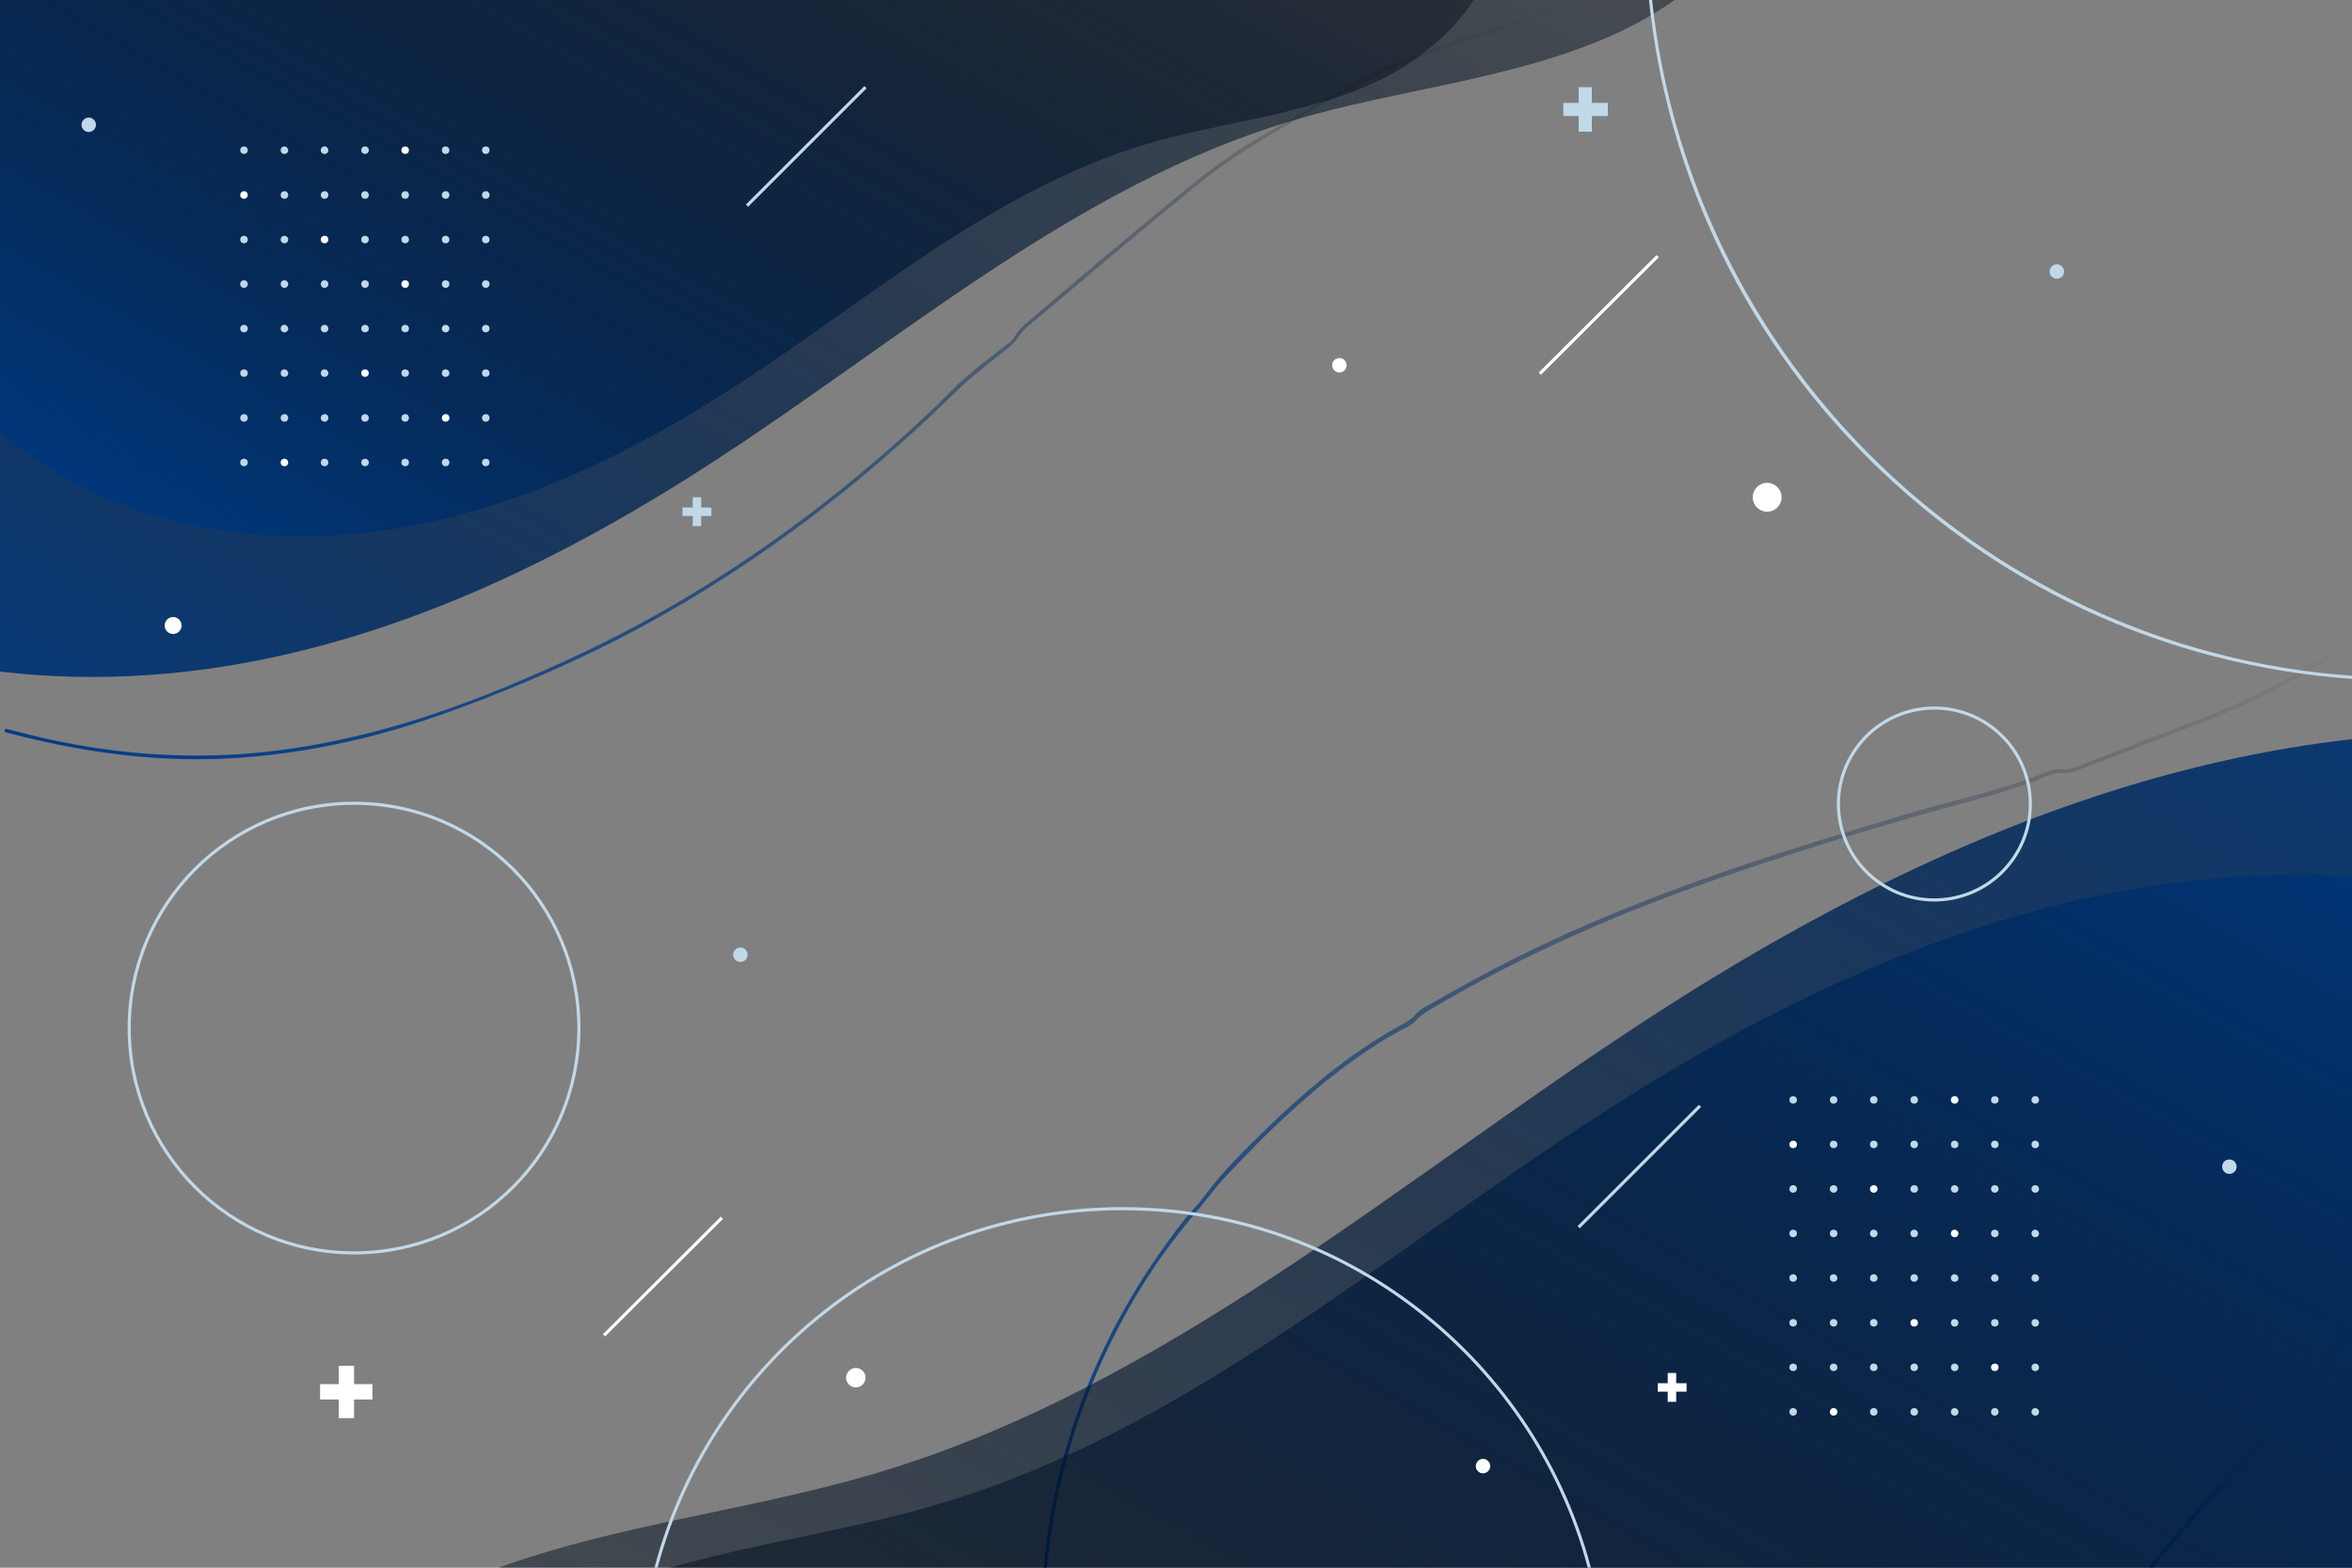 <?xml version="1.0" encoding="utf-8"?>
<!-- Generator: Adobe Illustrator 23.0.6, SVG Export Plug-In . SVG Version: 6.00 Build 0)  -->
<svg version="1.1" id="OBJECTS" xmlns="http://www.w3.org/2000/svg" xmlns:xlink="http://www.w3.org/1999/xlink" x="0px" y="0px"
	 viewBox="0 0 750 500" style="enable-background:new 0 0 750 500;" xml:space="preserve">
<rect x="0" y="0" width="750" height="500" fill="#808080" stroke="none"/>
<style type="text/css">
	.st0{clip-path:url(#SVGID_2_);}
	.st1{fill:url(#SVGID_3_);}
	.st2{fill:url(#SVGID_4_);}
	.st3{fill:url(#SVGID_5_);}
	.st4{fill:url(#SVGID_6_);}
	.st5{fill:url(#SVGID_7_);}
	.st6{fill:url(#SVGID_8_);}
	.st7{fill:#C1D8E8;}
	.st8{fill:url(#SVGID_9_);}
	.st9{clip-path:url(#SVGID_2_);fill:none;stroke:#C1D8E8;stroke-miterlimit:10;}
	.st10{fill:#FFFFFF;}
	.st11{clip-path:url(#SVGID_2_);fill:#FFFFFF;}
	.st12{clip-path:url(#SVGID_2_);fill:#C1D8E8;}
	.st13{clip-path:url(#SVGID_2_);fill:none;stroke:#FFFFFF;stroke-miterlimit:10;}
</style>
<g>
	<defs>
		<rect id="SVGID_1_" width="750" height="500"/>
	</defs>
	<clipPath id="SVGID_2_">
		<use xlink:href="#SVGID_1_"  style="overflow:visible;"/>
	</clipPath>
	<g class="st0">
		<linearGradient id="SVGID_3_" gradientUnits="userSpaceOnUse" x1="533.402" y1="-472.078" x2="82.925" y2="319.85">
			<stop  offset="0" style="stop-color:#000000;stop-opacity:0"/>
			<stop  offset="0.19" style="stop-color:#000204;stop-opacity:0.19"/>
			<stop  offset="0.362" style="stop-color:#00060F;stop-opacity:0.362"/>
			<stop  offset="0.526" style="stop-color:#000F21;stop-opacity:0.526"/>
			<stop  offset="0.685" style="stop-color:#001A3B;stop-opacity:0.685"/>
			<stop  offset="0.842" style="stop-color:#00295C;stop-opacity:0.842"/>
			<stop  offset="0.994" style="stop-color:#003B84;stop-opacity:0.994"/>
			<stop  offset="1" style="stop-color:#003C86"/>
		</linearGradient>
		<path class="st1" d="M-5.2-5.5v219c30.3,4.3,61.6,2.7,91.5-3.7c50.5-10.7,97.5-34.2,140.8-62.3c60.3-39.1,116-88.4,184.9-109
			c33.7-10.1,69.6-12.9,101.8-27.1c9.7-4.3,19.1-10,27.4-16.8H-5.2z"/>
	</g>
	<g class="st0">
		<g>
			<linearGradient id="SVGID_4_" gradientUnits="userSpaceOnUse" x1="361.279" y1="-76.465" x2="140.383" y2="311.863">
				<stop  offset="0" style="stop-color:#000000;stop-opacity:0"/>
				<stop  offset="1.811987e-02" style="stop-color:#000205;stop-opacity:1.811987e-02"/>
				<stop  offset="0.164" style="stop-color:#00142D;stop-opacity:0.164"/>
				<stop  offset="0.315" style="stop-color:#00224D;stop-opacity:0.315"/>
				<stop  offset="0.471" style="stop-color:#002E66;stop-opacity:0.471"/>
				<stop  offset="0.632" style="stop-color:#003678;stop-opacity:0.632"/>
				<stop  offset="0.803" style="stop-color:#003A83;stop-opacity:0.803"/>
				<stop  offset="1" style="stop-color:#003C86"/>
			</linearGradient>
			<path class="st2" d="M1.9,233.6c18.6,4.9,37.5,8.1,56.7,8.5c18.4,0.4,36.9-1.9,54.8-6.1c18.4-4.3,35.9-10.9,53.3-18.1
				c15.8-6.6,31.2-14,46-22.5c30.1-17.2,57.8-38.2,83.1-61.8c3.2-3,6.4-6.1,9.6-9.2c3.5-3.5,7.4-6.5,11.3-9.6
				c1.8-1.4,3.5-2.8,5.2-4.2c1.6-1.3,2.5-2.6,3.7-4.3c1.6-2.1,4-3.7,6-5.4c2-1.7,3.9-3.3,5.9-5c14.8-12.6,29.7-25,44.7-37.3
				c7.6-6.1,15.7-11.4,24.1-16.3c8.3-4.9,16.8-9.9,25.3-14.4c17.1-9.2,35.8-14.9,54.2-20.6c4.7-1.4,9.3-2.9,13.9-4.4
				c0.8-0.2,0.4-1.5-0.3-1.2c-18.5,5.9-37.2,11.1-55.1,18.7C436,24,428,28.3,420.2,33c-8.1,4.8-16.5,9.3-24.5,14.4
				c-7.9,5.1-15.1,11-22.4,17c-7.3,6-14.6,12.1-21.9,18.2c-7.5,6.3-15,12.7-22.5,19.1c-1.5,1.3-3.1,2.5-4.3,4.1
				c-0.7,0.9-1.2,2-2,2.8c-0.9,0.9-2,1.6-3,2.4c-3.9,3.1-7.9,6.1-11.6,9.3c-3.4,2.9-6.4,6.2-9.6,9.3c-3.2,3-6.4,6-9.7,9
				c-6.5,5.9-13.1,11.5-19.9,17c-13.5,10.9-27.6,21-42.4,30.3c-14.6,9.2-29.8,17.4-45.5,24.6c-16.8,7.7-34,14.8-51.7,20.1
				c-18.1,5.4-36.7,9.1-55.6,10.1c-19.3,1-38.6-0.7-57.5-4.8c-4.7-1-9.3-2.2-13.9-3.4C1.4,232.2,1.1,233.4,1.9,233.6L1.9,233.6z"/>
		</g>
	</g>
	<g class="st0">
		<g>
			<linearGradient id="SVGID_5_" gradientUnits="userSpaceOnUse" x1="741.597" y1="420.237" x2="694.024" y2="503.87">
				<stop  offset="0" style="stop-color:#000000;stop-opacity:0"/>
				<stop  offset="1.811987e-02" style="stop-color:#000205;stop-opacity:1.811987e-02"/>
				<stop  offset="0.164" style="stop-color:#00142D;stop-opacity:0.164"/>
				<stop  offset="0.315" style="stop-color:#00224D;stop-opacity:0.315"/>
				<stop  offset="0.471" style="stop-color:#002E66;stop-opacity:0.471"/>
				<stop  offset="0.632" style="stop-color:#003678;stop-opacity:0.632"/>
				<stop  offset="0.803" style="stop-color:#003A83;stop-opacity:0.803"/>
				<stop  offset="1" style="stop-color:#003C86"/>
			</linearGradient>
			<path class="st3" d="M749,424.3c-8.5,9.8-16.4,20-24.6,30.1c-3.9,4.9-7.8,10-12.2,14.5c-4.4,4.5-8.6,9.1-12.7,13.9
				c-4.7,5.3-9.2,10.8-13.8,16.2c-0.5,0.6,0.4,1.5,0.9,0.9c8.1-9.6,16.1-19.3,24.8-28.4c8.8-9.1,16.4-19.4,24.3-29.2
				c4.6-5.8,9.3-11.5,14.1-17.1C750.4,424.6,749.5,423.7,749,424.3L749,424.3z"/>
		</g>
	</g>
	<g class="st0">
		<g>
			<linearGradient id="SVGID_6_" gradientUnits="userSpaceOnUse" x1="647.411" y1="147.235" x2="419.193" y2="548.437">
				<stop  offset="0" style="stop-color:#000000;stop-opacity:0"/>
				<stop  offset="1.811987e-02" style="stop-color:#000205;stop-opacity:1.811987e-02"/>
				<stop  offset="0.164" style="stop-color:#00142D;stop-opacity:0.164"/>
				<stop  offset="0.315" style="stop-color:#00224D;stop-opacity:0.315"/>
				<stop  offset="0.471" style="stop-color:#002E66;stop-opacity:0.471"/>
				<stop  offset="0.632" style="stop-color:#003678;stop-opacity:0.632"/>
				<stop  offset="0.803" style="stop-color:#003A83;stop-opacity:0.803"/>
				<stop  offset="1" style="stop-color:#003C86"/>
			</linearGradient>
			<path class="st4" d="M333.9,499.5c3.2-33.7,14.9-66.3,33.6-94.5c4.8-7.3,10.2-14,15.8-20.7c2.7-3.3,5.2-6.7,8.2-9.8
				c3-3.1,6-6.3,9-9.3c12-12.1,24.9-23.5,39.3-32.6c1.6-1,3.2-2,4.9-2.9c1.8-1.1,4-1.9,5.7-3.2c0.8-0.5,1.4-1.4,2.1-2
				c0.9-0.8,1.8-1.5,2.8-2.1c2.1-1.2,4.1-2.4,6.2-3.6c7.7-4.4,15.5-8.6,23.5-12.5c16-7.9,32.4-14.9,49.1-21.1
				c16.4-6.1,33.1-11.6,49.8-16.8c8.4-2.6,16.9-5.1,25.4-7.6c8.8-2.6,17.7-4.7,26.5-7.4c4.5-1.3,8.9-2.8,13.3-4.4
				c2.2-0.8,4.6-2.2,6.9-2.4c2.1-0.1,3.7,0.1,5.7-0.6c9.1-3.4,18.1-6.9,27.2-10.5c8.6-3.3,17.3-6.4,25.7-10.2
				c8.3-3.8,16.3-8.2,24.2-12.8c1.8-1,3.4-2,4.9-3.4c1.6-1.5,3.3-2.7,5.5-3.4c0.8-0.2,0.4-1.4-0.3-1.2c-3.9,1.2-6.2,4.4-9.6,6.3
				c-4.1,2.4-8.2,4.7-12.3,6.9c-8.5,4.5-17.2,8.5-26.2,11.9c-9.1,3.4-18.1,7-27.1,10.5c-2.3,0.9-4.5,1.7-6.8,2.6
				c-2.3,0.9-5,2.3-7.5,2.6c-1.8,0.2-3.5-0.3-5.2,0.3c-2.4,0.9-4.7,1.9-7.2,2.8c-8.9,3.2-18,5.5-27.1,7.9c-8.7,2.3-17.3,5-26,7.6
				c-17.1,5.1-34.1,10.5-50.9,16.5c-16.5,5.9-32.8,12.4-48.7,19.8c-8.2,3.8-16.3,7.9-24.2,12.2c-4,2.2-7.9,4.4-11.8,6.6
				c-1.8,1.1-3.9,2-5.6,3.3c-0.8,0.6-1.4,1.4-2.1,2.1c-1.1,1-2.2,1.6-3.4,2.3c-14.7,8-27.8,18.5-39.9,30c-6.3,6-12.6,12.1-18.3,18.6
				c-2.9,3.3-5.3,7-8.3,10.2c-2.8,3-5.3,6.4-7.7,9.7c-20.1,27.1-33.6,59-38.7,92.4c-0.6,3.9-1.1,7.9-1.4,11.9
				C332.6,500.3,333.8,500.3,333.9,499.5L333.9,499.5z"/>
		</g>
	</g>
	<g class="st0">
		<linearGradient id="SVGID_7_" gradientUnits="userSpaceOnUse" x1="419.217" y1="-331.124" x2="102.06" y2="226.429">
			<stop  offset="0" style="stop-color:#000000;stop-opacity:0"/>
			<stop  offset="0.19" style="stop-color:#000204;stop-opacity:0.19"/>
			<stop  offset="0.362" style="stop-color:#00060F;stop-opacity:0.362"/>
			<stop  offset="0.526" style="stop-color:#000F21;stop-opacity:0.526"/>
			<stop  offset="0.685" style="stop-color:#001A3B;stop-opacity:0.685"/>
			<stop  offset="0.842" style="stop-color:#00295C;stop-opacity:0.842"/>
			<stop  offset="0.994" style="stop-color:#003B84;stop-opacity:0.994"/>
			<stop  offset="1" style="stop-color:#003C86"/>
		</linearGradient>
		<path class="st5" d="M-5.2-5.5V133c10,9.8,21.7,17.9,34.4,23.9c32.8,15.5,71.1,17.4,106.6,9.9c35.5-7.6,68.6-24.1,99.1-43.9
			c42.4-27.5,81.7-62.2,130.2-76.8c23.7-7.1,49-9.1,71.7-19.1c15.1-6.6,29.2-18.2,36.4-32.6H-5.2z"/>
	</g>
	<g class="st0">
		
			<linearGradient id="SVGID_8_" gradientUnits="userSpaceOnUse" x1="994.377" y1="-170.874" x2="394.748" y2="883.259" gradientTransform="matrix(-1 0 0 -1 1086.757 963.613)">
			<stop  offset="0" style="stop-color:#000000;stop-opacity:0"/>
			<stop  offset="0.19" style="stop-color:#000204;stop-opacity:0.19"/>
			<stop  offset="0.362" style="stop-color:#00060F;stop-opacity:0.362"/>
			<stop  offset="0.526" style="stop-color:#000F21;stop-opacity:0.526"/>
			<stop  offset="0.685" style="stop-color:#001A3B;stop-opacity:0.685"/>
			<stop  offset="0.842" style="stop-color:#00295C;stop-opacity:0.842"/>
			<stop  offset="0.994" style="stop-color:#003B84;stop-opacity:0.994"/>
			<stop  offset="1" style="stop-color:#003C86"/>
		</linearGradient>
		<path class="st6" d="M756.2,235.1c-14.4,1.4-28.7,3.6-42.8,6.6c-67.2,14.3-129.8,45.5-187.4,82.9
			c-80.2,52.1-154.5,117.7-246.1,145.1c-44.8,13.4-92.6,17.2-135.5,36.1c-0.3,0.1-0.7,0.3-1,0.4h612.8V235.1z"/>
	</g>
	<g class="st0">
		<path class="st7" d="M526.3-5.5h-1C530,51.7,554.5,105,595.6,146c43.2,43.2,99.9,68.1,160.6,70.9v-1
			C634.7,210.3,536.3,114.8,526.3-5.5z"/>
	</g>
	<g class="st0">
		
			<linearGradient id="SVGID_9_" gradientUnits="userSpaceOnUse" x1="924.115" y1="-92.434" x2="415.17" y2="802.279" gradientTransform="matrix(-1 0 0 -1 1086.757 963.613)">
			<stop  offset="0" style="stop-color:#000000;stop-opacity:0"/>
			<stop  offset="0.19" style="stop-color:#000204;stop-opacity:0.19"/>
			<stop  offset="0.362" style="stop-color:#00060F;stop-opacity:0.362"/>
			<stop  offset="0.526" style="stop-color:#000F21;stop-opacity:0.526"/>
			<stop  offset="0.685" style="stop-color:#001A3B;stop-opacity:0.685"/>
			<stop  offset="0.842" style="stop-color:#00295C;stop-opacity:0.842"/>
			<stop  offset="0.994" style="stop-color:#003B84;stop-opacity:0.994"/>
			<stop  offset="1" style="stop-color:#003C86"/>
		</linearGradient>
		<path class="st8" d="M756.2,280c-29.4-2.5-59.3-0.2-88.2,5.9c-57,12.1-110.2,38.6-159.1,70.4c-68.1,44.2-131.1,99.9-208.9,123.2
			c-34.7,10.4-71.6,14-105.4,26.7h561.5V280z"/>
	</g>
	<g class="st0">
		<path class="st7" d="M208.2,506.2C223.4,437.5,284.8,386,358,386c73.2,0,134.6,51.5,149.8,120.2h1C493.6,436.9,431.7,385,358,385
			c-73.8,0-135.6,52-150.8,121.2H208.2z"/>
	</g>
	
		<ellipse transform="matrix(0.568 -0.823 0.823 0.568 55.69 618.454)" class="st9" cx="616.7" cy="256.2" rx="30.6" ry="30.6"/>
	<g class="st0">
		<circle class="st7" cx="77.8" cy="47.9" r="1.2"/>
		<path class="st7" d="M91.9,47.9c0,0.7-0.5,1.2-1.2,1.2c-0.7,0-1.2-0.5-1.2-1.2c0-0.7,0.5-1.2,1.2-1.2
			C91.3,46.7,91.9,47.3,91.9,47.9z"/>
		<path class="st7" d="M104.7,47.9c0,0.7-0.5,1.2-1.2,1.2c-0.7,0-1.2-0.5-1.2-1.2c0-0.7,0.5-1.2,1.2-1.2
			C104.2,46.7,104.7,47.3,104.7,47.9z"/>
		<circle class="st7" cx="116.4" cy="47.9" r="1.2"/>
		<circle class="st10" cx="129.2" cy="47.9" r="1.2"/>
		<path class="st7" d="M143.3,47.9c0,0.7-0.5,1.2-1.2,1.2c-0.7,0-1.2-0.5-1.2-1.2c0-0.7,0.5-1.2,1.2-1.2
			C142.8,46.7,143.3,47.3,143.3,47.9z"/>
		<circle class="st7" cx="154.9" cy="47.9" r="1.2"/>
		<path class="st10" d="M79,62.2c0,0.7-0.5,1.2-1.2,1.2c-0.7,0-1.2-0.5-1.2-1.2c0-0.7,0.5-1.2,1.2-1.2C78.5,60.9,79,61.5,79,62.2z"
			/>
		<path class="st7" d="M91.9,62.2c0,0.7-0.5,1.2-1.2,1.2c-0.7,0-1.2-0.5-1.2-1.2c0-0.7,0.5-1.2,1.2-1.2
			C91.3,60.9,91.9,61.5,91.9,62.2z"/>
		<path class="st7" d="M104.7,62.2c0,0.7-0.5,1.2-1.2,1.2c-0.7,0-1.2-0.5-1.2-1.2c0-0.7,0.5-1.2,1.2-1.2
			C104.2,60.9,104.7,61.5,104.7,62.2z"/>
		<path class="st7" d="M117.6,62.2c0,0.7-0.5,1.2-1.2,1.2s-1.2-0.5-1.2-1.2c0-0.7,0.5-1.2,1.2-1.2S117.6,61.5,117.6,62.2z"/>
		<path class="st7" d="M130.4,62.2c0,0.7-0.5,1.2-1.2,1.2c-0.7,0-1.2-0.5-1.2-1.2c0-0.7,0.5-1.2,1.2-1.2
			C129.9,60.9,130.4,61.5,130.4,62.2z"/>
		<path class="st7" d="M143.3,62.2c0,0.7-0.5,1.2-1.2,1.2c-0.7,0-1.2-0.5-1.2-1.2c0-0.7,0.5-1.2,1.2-1.2
			C142.8,60.9,143.3,61.5,143.3,62.2z"/>
		<path class="st7" d="M156.1,62.2c0,0.7-0.5,1.2-1.2,1.2c-0.7,0-1.2-0.5-1.2-1.2c0-0.7,0.5-1.2,1.2-1.2
			C155.6,60.9,156.1,61.5,156.1,62.2z"/>
		<circle class="st7" cx="77.8" cy="76.4" r="1.2"/>
		<path class="st7" d="M91.9,76.4c0,0.7-0.5,1.2-1.2,1.2c-0.7,0-1.2-0.5-1.2-1.2c0-0.7,0.5-1.2,1.2-1.2
			C91.3,75.2,91.9,75.7,91.9,76.4z"/>
		<path class="st10" d="M104.7,76.4c0,0.7-0.5,1.2-1.2,1.2c-0.7,0-1.2-0.5-1.2-1.2c0-0.7,0.5-1.2,1.2-1.2
			C104.2,75.2,104.7,75.7,104.7,76.4z"/>
		<circle class="st7" cx="116.4" cy="76.4" r="1.2"/>
		<circle class="st7" cx="129.2" cy="76.4" r="1.2"/>
		<path class="st7" d="M143.3,76.4c0,0.7-0.5,1.2-1.2,1.2c-0.7,0-1.2-0.5-1.2-1.2c0-0.7,0.5-1.2,1.2-1.2
			C142.8,75.2,143.3,75.7,143.3,76.4z"/>
		<circle class="st7" cx="154.9" cy="76.4" r="1.2"/>
		<path class="st7" d="M79,90.6c0,0.7-0.5,1.2-1.2,1.2c-0.7,0-1.2-0.5-1.2-1.2c0-0.7,0.5-1.2,1.2-1.2C78.5,89.4,79,89.9,79,90.6z"/>
		<path class="st7" d="M91.9,90.6c0,0.7-0.5,1.2-1.2,1.2c-0.7,0-1.2-0.5-1.2-1.2c0-0.7,0.5-1.2,1.2-1.2
			C91.3,89.4,91.9,89.9,91.9,90.6z"/>
		<path class="st7" d="M104.7,90.6c0,0.7-0.5,1.2-1.2,1.2c-0.7,0-1.2-0.5-1.2-1.2c0-0.7,0.5-1.2,1.2-1.2
			C104.2,89.4,104.7,89.9,104.7,90.6z"/>
		<path class="st7" d="M117.6,90.6c0,0.7-0.5,1.2-1.2,1.2s-1.2-0.5-1.2-1.2c0-0.7,0.5-1.2,1.2-1.2S117.6,89.9,117.6,90.6z"/>
		<path class="st10" d="M130.4,90.6c0,0.7-0.5,1.2-1.2,1.2c-0.7,0-1.2-0.5-1.2-1.2c0-0.7,0.5-1.2,1.2-1.2
			C129.9,89.4,130.4,89.9,130.4,90.6z"/>
		<path class="st7" d="M143.3,90.6c0,0.7-0.5,1.2-1.2,1.2c-0.7,0-1.2-0.5-1.2-1.2c0-0.7,0.5-1.2,1.2-1.2
			C142.8,89.4,143.3,89.9,143.3,90.6z"/>
		<path class="st7" d="M156.1,90.6c0,0.7-0.5,1.2-1.2,1.2c-0.7,0-1.2-0.5-1.2-1.2c0-0.7,0.5-1.2,1.2-1.2
			C155.6,89.4,156.1,89.9,156.1,90.6z"/>
		<circle class="st7" cx="77.8" cy="104.8" r="1.2"/>
		<path class="st7" d="M91.9,104.8c0,0.7-0.5,1.2-1.2,1.2c-0.7,0-1.2-0.5-1.2-1.2c0-0.7,0.5-1.2,1.2-1.2
			C91.3,103.6,91.9,104.2,91.9,104.8z"/>
		<path class="st7" d="M104.7,104.8c0,0.7-0.5,1.2-1.2,1.2c-0.7,0-1.2-0.5-1.2-1.2c0-0.7,0.5-1.2,1.2-1.2
			C104.2,103.6,104.7,104.2,104.7,104.8z"/>
		<circle class="st7" cx="116.4" cy="104.8" r="1.2"/>
		<circle class="st7" cx="129.2" cy="104.8" r="1.2"/>
		<path class="st7" d="M143.3,104.8c0,0.7-0.5,1.2-1.2,1.2c-0.7,0-1.2-0.5-1.2-1.2c0-0.7,0.5-1.2,1.2-1.2
			C142.8,103.6,143.3,104.2,143.3,104.8z"/>
		<circle class="st7" cx="154.9" cy="104.8" r="1.2"/>
		<circle class="st7" cx="77.8" cy="119" r="1.2"/>
		<path class="st7" d="M91.9,119c0,0.7-0.5,1.2-1.2,1.2c-0.7,0-1.2-0.5-1.2-1.2c0-0.7,0.5-1.2,1.2-1.2
			C91.3,117.8,91.9,118.4,91.9,119z"/>
		<path class="st7" d="M104.7,119c0,0.7-0.5,1.2-1.2,1.2c-0.7,0-1.2-0.5-1.2-1.2c0-0.7,0.5-1.2,1.2-1.2
			C104.2,117.8,104.7,118.4,104.7,119z"/>
		<circle class="st10" cx="116.4" cy="119" r="1.2"/>
		<circle class="st7" cx="129.2" cy="119" r="1.2"/>
		<path class="st7" d="M143.3,119c0,0.7-0.5,1.2-1.2,1.2c-0.7,0-1.2-0.5-1.2-1.2c0-0.7,0.5-1.2,1.2-1.2
			C142.8,117.8,143.3,118.4,143.3,119z"/>
		<circle class="st7" cx="154.9" cy="119" r="1.2"/>
		<path class="st7" d="M79,133.3c0,0.7-0.5,1.2-1.2,1.2c-0.7,0-1.2-0.5-1.2-1.2c0-0.7,0.5-1.2,1.2-1.2C78.5,132,79,132.6,79,133.3z"
			/>
		<path class="st7" d="M91.9,133.3c0,0.7-0.5,1.2-1.2,1.2c-0.7,0-1.2-0.5-1.2-1.2c0-0.7,0.5-1.2,1.2-1.2
			C91.3,132,91.9,132.6,91.9,133.3z"/>
		<path class="st7" d="M104.7,133.3c0,0.7-0.5,1.2-1.2,1.2c-0.7,0-1.2-0.5-1.2-1.2c0-0.7,0.5-1.2,1.2-1.2
			C104.2,132,104.7,132.6,104.7,133.3z"/>
		<path class="st7" d="M117.6,133.3c0,0.7-0.5,1.2-1.2,1.2s-1.2-0.5-1.2-1.2c0-0.7,0.5-1.2,1.2-1.2S117.6,132.6,117.6,133.3z"/>
		<path class="st7" d="M130.4,133.3c0,0.7-0.5,1.2-1.2,1.2c-0.7,0-1.2-0.5-1.2-1.2c0-0.7,0.5-1.2,1.2-1.2
			C129.9,132,130.4,132.6,130.4,133.3z"/>
		<path class="st10" d="M143.3,133.3c0,0.7-0.5,1.2-1.2,1.2c-0.7,0-1.2-0.5-1.2-1.2c0-0.7,0.5-1.2,1.2-1.2
			C142.8,132,143.3,132.6,143.3,133.3z"/>
		<path class="st7" d="M156.1,133.3c0,0.7-0.5,1.2-1.2,1.2c-0.7,0-1.2-0.5-1.2-1.2c0-0.7,0.5-1.2,1.2-1.2
			C155.6,132,156.1,132.6,156.1,133.3z"/>
		<circle class="st7" cx="77.8" cy="147.5" r="1.2"/>
		<path class="st10" d="M91.9,147.5c0,0.7-0.5,1.2-1.2,1.2c-0.7,0-1.2-0.5-1.2-1.2c0-0.7,0.5-1.2,1.2-1.2
			C91.3,146.3,91.9,146.8,91.9,147.5z"/>
		<path class="st7" d="M104.7,147.5c0,0.7-0.5,1.2-1.2,1.2c-0.7,0-1.2-0.5-1.2-1.2c0-0.7,0.5-1.2,1.2-1.2
			C104.2,146.3,104.7,146.8,104.7,147.5z"/>
		<circle class="st7" cx="116.4" cy="147.5" r="1.2"/>
		<circle class="st7" cx="129.2" cy="147.5" r="1.2"/>
		<path class="st7" d="M143.3,147.5c0,0.7-0.5,1.2-1.2,1.2c-0.7,0-1.2-0.5-1.2-1.2c0-0.7,0.5-1.2,1.2-1.2
			C142.8,146.3,143.3,146.8,143.3,147.5z"/>
		<circle class="st7" cx="154.9" cy="147.5" r="1.2"/>
	</g>
	<g class="st0">
		<circle class="st7" cx="571.8" cy="350.8" r="1.2"/>
		<circle class="st7" cx="584.7" cy="350.8" r="1.2"/>
		<path class="st7" d="M598.7,350.8c0,0.7-0.5,1.2-1.2,1.2c-0.7,0-1.2-0.5-1.2-1.2s0.5-1.2,1.2-1.2
			C598.2,349.5,598.7,350.1,598.7,350.8z"/>
		<path class="st7" d="M611.6,350.8c0,0.7-0.5,1.2-1.2,1.2c-0.7,0-1.2-0.5-1.2-1.2s0.5-1.2,1.2-1.2
			C611.1,349.5,611.6,350.1,611.6,350.8z"/>
		<path class="st10" d="M624.5,350.8c0,0.7-0.5,1.2-1.2,1.2c-0.7,0-1.2-0.5-1.2-1.2s0.5-1.2,1.2-1.2
			C623.9,349.5,624.5,350.1,624.5,350.8z"/>
		<circle class="st7" cx="636.1" cy="350.8" r="1.2"/>
		<path class="st7" d="M650.2,350.8c0,0.7-0.5,1.2-1.2,1.2c-0.7,0-1.2-0.5-1.2-1.2s0.5-1.2,1.2-1.2
			C649.6,349.5,650.2,350.1,650.2,350.8z"/>
		<circle class="st10" cx="571.8" cy="365" r="1.2"/>
		<circle class="st7" cx="584.7" cy="365" r="1.2"/>
		<path class="st7" d="M598.7,365c0,0.7-0.5,1.2-1.2,1.2c-0.7,0-1.2-0.5-1.2-1.2c0-0.7,0.5-1.2,1.2-1.2
			C598.2,363.8,598.7,364.3,598.7,365z"/>
		<path class="st7" d="M611.6,365c0,0.7-0.5,1.2-1.2,1.2c-0.7,0-1.2-0.5-1.2-1.2c0-0.7,0.5-1.2,1.2-1.2
			C611.1,363.8,611.6,364.3,611.6,365z"/>
		<path class="st7" d="M624.5,365c0,0.7-0.5,1.2-1.2,1.2c-0.7,0-1.2-0.5-1.2-1.2c0-0.7,0.5-1.2,1.2-1.2
			C623.9,363.8,624.5,364.3,624.5,365z"/>
		<circle class="st7" cx="636.1" cy="365" r="1.2"/>
		<path class="st7" d="M650.2,365c0,0.7-0.5,1.2-1.2,1.2c-0.7,0-1.2-0.5-1.2-1.2c0-0.7,0.5-1.2,1.2-1.2
			C649.6,363.8,650.2,364.3,650.2,365z"/>
		<path class="st7" d="M573,379.2c0,0.7-0.5,1.2-1.2,1.2c-0.7,0-1.2-0.5-1.2-1.2c0-0.7,0.5-1.2,1.2-1.2
			C572.5,378,573,378.5,573,379.2z"/>
		<path class="st7" d="M585.9,379.2c0,0.7-0.5,1.2-1.2,1.2c-0.7,0-1.2-0.5-1.2-1.2c0-0.7,0.5-1.2,1.2-1.2
			C585.4,378,585.9,378.5,585.9,379.2z"/>
		<path class="st10" d="M598.7,379.2c0,0.7-0.5,1.2-1.2,1.2c-0.7,0-1.2-0.5-1.2-1.2c0-0.7,0.5-1.2,1.2-1.2
			C598.2,378,598.7,378.5,598.7,379.2z"/>
		<path class="st7" d="M611.6,379.2c0,0.7-0.5,1.2-1.2,1.2c-0.7,0-1.2-0.5-1.2-1.2c0-0.7,0.5-1.2,1.2-1.2
			C611.1,378,611.6,378.5,611.6,379.2z"/>
		<path class="st7" d="M624.5,379.2c0,0.7-0.5,1.2-1.2,1.2c-0.7,0-1.2-0.5-1.2-1.2c0-0.7,0.5-1.2,1.2-1.2
			C623.9,378,624.5,378.5,624.5,379.2z"/>
		<path class="st7" d="M637.3,379.2c0,0.7-0.5,1.2-1.2,1.2s-1.2-0.5-1.2-1.2c0-0.7,0.5-1.2,1.2-1.2S637.3,378.5,637.3,379.2z"/>
		<path class="st7" d="M650.2,379.2c0,0.7-0.5,1.2-1.2,1.2c-0.7,0-1.2-0.5-1.2-1.2c0-0.7,0.5-1.2,1.2-1.2
			C649.6,378,650.2,378.5,650.2,379.2z"/>
		<circle class="st7" cx="571.8" cy="393.4" r="1.2"/>
		<circle class="st7" cx="584.7" cy="393.4" r="1.2"/>
		<path class="st7" d="M598.7,393.4c0,0.7-0.5,1.2-1.2,1.2c-0.7,0-1.2-0.5-1.2-1.2c0-0.7,0.5-1.2,1.2-1.2
			C598.2,392.2,598.7,392.8,598.7,393.4z"/>
		<path class="st7" d="M611.6,393.4c0,0.7-0.5,1.2-1.2,1.2c-0.7,0-1.2-0.5-1.2-1.2c0-0.7,0.5-1.2,1.2-1.2
			C611.1,392.2,611.6,392.8,611.6,393.4z"/>
		<path class="st10" d="M624.5,393.4c0,0.7-0.5,1.2-1.2,1.2c-0.7,0-1.2-0.5-1.2-1.2c0-0.7,0.5-1.2,1.2-1.2
			C623.9,392.2,624.5,392.8,624.5,393.4z"/>
		<circle class="st7" cx="636.1" cy="393.4" r="1.2"/>
		<path class="st7" d="M650.2,393.4c0,0.7-0.5,1.2-1.2,1.2c-0.7,0-1.2-0.5-1.2-1.2c0-0.7,0.5-1.2,1.2-1.2
			C649.6,392.2,650.2,392.8,650.2,393.4z"/>
		<path class="st7" d="M573,407.6c0,0.7-0.5,1.2-1.2,1.2c-0.7,0-1.2-0.5-1.2-1.2c0-0.7,0.5-1.2,1.2-1.2
			C572.5,406.4,573,407,573,407.6z"/>
		<path class="st7" d="M585.9,407.6c0,0.7-0.5,1.2-1.2,1.2c-0.7,0-1.2-0.5-1.2-1.2c0-0.7,0.5-1.2,1.2-1.2
			C585.4,406.4,585.9,407,585.9,407.6z"/>
		<path class="st7" d="M598.7,407.6c0,0.7-0.5,1.2-1.2,1.2c-0.7,0-1.2-0.5-1.2-1.2c0-0.7,0.5-1.2,1.2-1.2
			C598.2,406.4,598.7,407,598.7,407.6z"/>
		<path class="st7" d="M611.6,407.6c0,0.7-0.5,1.2-1.2,1.2c-0.7,0-1.2-0.5-1.2-1.2c0-0.7,0.5-1.2,1.2-1.2
			C611.1,406.4,611.6,407,611.6,407.6z"/>
		<path class="st7" d="M624.5,407.6c0,0.7-0.5,1.2-1.2,1.2c-0.7,0-1.2-0.5-1.2-1.2c0-0.7,0.5-1.2,1.2-1.2
			C623.9,406.4,624.5,407,624.5,407.6z"/>
		<path class="st7" d="M637.3,407.6c0,0.7-0.5,1.2-1.2,1.2s-1.2-0.5-1.2-1.2c0-0.7,0.5-1.2,1.2-1.2S637.3,407,637.3,407.6z"/>
		<path class="st7" d="M650.2,407.6c0,0.7-0.5,1.2-1.2,1.2c-0.7,0-1.2-0.5-1.2-1.2c0-0.7,0.5-1.2,1.2-1.2
			C649.6,406.4,650.2,407,650.2,407.6z"/>
		<circle class="st7" cx="571.8" cy="421.9" r="1.2"/>
		<circle class="st7" cx="584.7" cy="421.9" r="1.2"/>
		<path class="st7" d="M598.7,421.9c0,0.7-0.5,1.2-1.2,1.2c-0.7,0-1.2-0.5-1.2-1.2c0-0.7,0.5-1.2,1.2-1.2
			C598.2,420.7,598.7,421.2,598.7,421.9z"/>
		<path class="st10" d="M611.6,421.9c0,0.7-0.5,1.2-1.2,1.2c-0.7,0-1.2-0.5-1.2-1.2c0-0.7,0.5-1.2,1.2-1.2
			C611.1,420.7,611.6,421.2,611.6,421.9z"/>
		<path class="st7" d="M624.5,421.9c0,0.7-0.5,1.2-1.2,1.2c-0.7,0-1.2-0.5-1.2-1.2c0-0.7,0.5-1.2,1.2-1.2
			C623.9,420.7,624.5,421.2,624.5,421.9z"/>
		<circle class="st7" cx="636.1" cy="421.9" r="1.2"/>
		<path class="st7" d="M650.2,421.9c0,0.7-0.5,1.2-1.2,1.2c-0.7,0-1.2-0.5-1.2-1.2c0-0.7,0.5-1.2,1.2-1.2
			C649.6,420.7,650.2,421.2,650.2,421.9z"/>
		<circle class="st7" cx="571.8" cy="436.1" r="1.2"/>
		<circle class="st7" cx="584.7" cy="436.1" r="1.2"/>
		<path class="st7" d="M598.7,436.1c0,0.7-0.5,1.2-1.2,1.2c-0.7,0-1.2-0.5-1.2-1.2c0-0.7,0.5-1.2,1.2-1.2
			C598.2,434.9,598.7,435.4,598.7,436.1z"/>
		<path class="st7" d="M611.6,436.1c0,0.7-0.5,1.2-1.2,1.2c-0.7,0-1.2-0.5-1.2-1.2c0-0.7,0.5-1.2,1.2-1.2
			C611.1,434.9,611.6,435.4,611.6,436.1z"/>
		<path class="st7" d="M624.5,436.1c0,0.7-0.5,1.2-1.2,1.2c-0.7,0-1.2-0.5-1.2-1.2c0-0.7,0.5-1.2,1.2-1.2
			C623.9,434.9,624.5,435.4,624.5,436.1z"/>
		<circle class="st10" cx="636.1" cy="436.1" r="1.2"/>
		<path class="st7" d="M650.2,436.1c0,0.7-0.5,1.2-1.2,1.2c-0.7,0-1.2-0.5-1.2-1.2c0-0.7,0.5-1.2,1.2-1.2
			C649.6,434.9,650.2,435.4,650.2,436.1z"/>
		<path class="st7" d="M573,450.3c0,0.7-0.5,1.2-1.2,1.2c-0.7,0-1.2-0.5-1.2-1.2c0-0.7,0.5-1.2,1.2-1.2
			C572.5,449.1,573,449.6,573,450.3z"/>
		<path class="st10" d="M585.9,450.3c0,0.7-0.5,1.2-1.2,1.2c-0.7,0-1.2-0.5-1.2-1.2c0-0.7,0.5-1.2,1.2-1.2
			C585.4,449.1,585.9,449.6,585.9,450.3z"/>
		<path class="st7" d="M598.7,450.3c0,0.7-0.5,1.2-1.2,1.2c-0.7,0-1.2-0.5-1.2-1.2c0-0.7,0.5-1.2,1.2-1.2
			C598.2,449.1,598.7,449.6,598.7,450.3z"/>
		<path class="st7" d="M611.6,450.3c0,0.7-0.5,1.2-1.2,1.2c-0.7,0-1.2-0.5-1.2-1.2c0-0.7,0.5-1.2,1.2-1.2
			C611.1,449.1,611.6,449.6,611.6,450.3z"/>
		<path class="st7" d="M624.5,450.3c0,0.7-0.5,1.2-1.2,1.2c-0.7,0-1.2-0.5-1.2-1.2c0-0.7,0.5-1.2,1.2-1.2
			C623.9,449.1,624.5,449.6,624.5,450.3z"/>
		<path class="st7" d="M637.3,450.3c0,0.7-0.5,1.2-1.2,1.2s-1.2-0.5-1.2-1.2c0-0.7,0.5-1.2,1.2-1.2S637.3,449.6,637.3,450.3z"/>
		<path class="st7" d="M650.2,450.3c0,0.7-0.5,1.2-1.2,1.2c-0.7,0-1.2-0.5-1.2-1.2c0-0.7,0.5-1.2,1.2-1.2
			C649.6,449.1,650.2,449.6,650.2,450.3z"/>
	</g>
	<circle class="st11" cx="55.2" cy="199.5" r="2.7"/>
	<circle class="st11" cx="563.5" cy="158.6" r="4.6"/>
	<circle class="st12" cx="28.3" cy="39.8" r="2.3"/>
	<path class="st12" d="M658.2,86.6c0,1.3-1,2.3-2.3,2.3c-1.3,0-2.3-1-2.3-2.3c0-1.3,1-2.3,2.3-2.3C657.1,84.3,658.2,85.3,658.2,86.6
		z"/>
	<circle class="st11" cx="427.1" cy="116.5" r="2.3"/>
	<circle class="st11" cx="472.9" cy="467.6" r="2.3"/>
	<circle class="st12" cx="236.1" cy="304.5" r="2.3"/>
	<path class="st12" d="M713.2,372.1c0,1.3-1,2.3-2.3,2.3c-1.3,0-2.3-1-2.3-2.3c0-1.3,1-2.3,2.3-2.3
		C712.2,369.8,713.2,370.8,713.2,372.1z"/>
	<path class="st11" d="M276,439.4c0,1.7-1.4,3.1-3.1,3.1c-1.7,0-3.1-1.4-3.1-3.1c0-1.7,1.4-3.1,3.1-3.1
		C274.6,436.3,276,437.7,276,439.4z"/>
	<g class="st0">
		<rect x="503.4" y="27.8" class="st7" width="4.2" height="14.2"/>
		
			<rect x="503.4" y="27.8" transform="matrix(-1.836970e-16 1 -1 -1.836970e-16 540.502 -470.585)" class="st7" width="4.2" height="14.2"/>
	</g>
	<g class="st0">
		<rect x="220.9" y="158.6" class="st7" width="2.7" height="9.2"/>
		
			<rect x="220.9" y="158.6" transform="matrix(-1.836970e-16 1 -1 -1.836970e-16 385.43 -59.039)" class="st7" width="2.7" height="9.2"/>
	</g>
	<g class="st0">
		<rect x="531.8" y="437.9" class="st10" width="2.7" height="9.2"/>
		
			<rect x="531.8" y="437.9" transform="matrix(-1.836970e-16 1 -1 -1.836970e-16 975.709 -90.634)" class="st10" width="2.7" height="9.2"/>
	</g>
	<g class="st0">
		<rect x="108" y="435.6" class="st10" width="4.9" height="16.7"/>
		
			<rect x="108" y="435.6" transform="matrix(-1.836970e-16 1 -1 -1.836970e-16 554.358 333.454)" class="st10" width="4.9" height="16.7"/>
	</g>
	<line class="st9" x1="276" y1="27.8" x2="238.2" y2="65.6"/>
	<line class="st9" x1="542.1" y1="352.7" x2="503.4" y2="391.4"/>
	<line class="st13" x1="230.2" y1="388.4" x2="192.6" y2="425.9"/>
	<line class="st13" x1="528.6" y1="81.7" x2="491" y2="119.2"/>
	<circle class="st9" cx="112.9" cy="327.9" r="71.7"/>
</g>
</svg>
